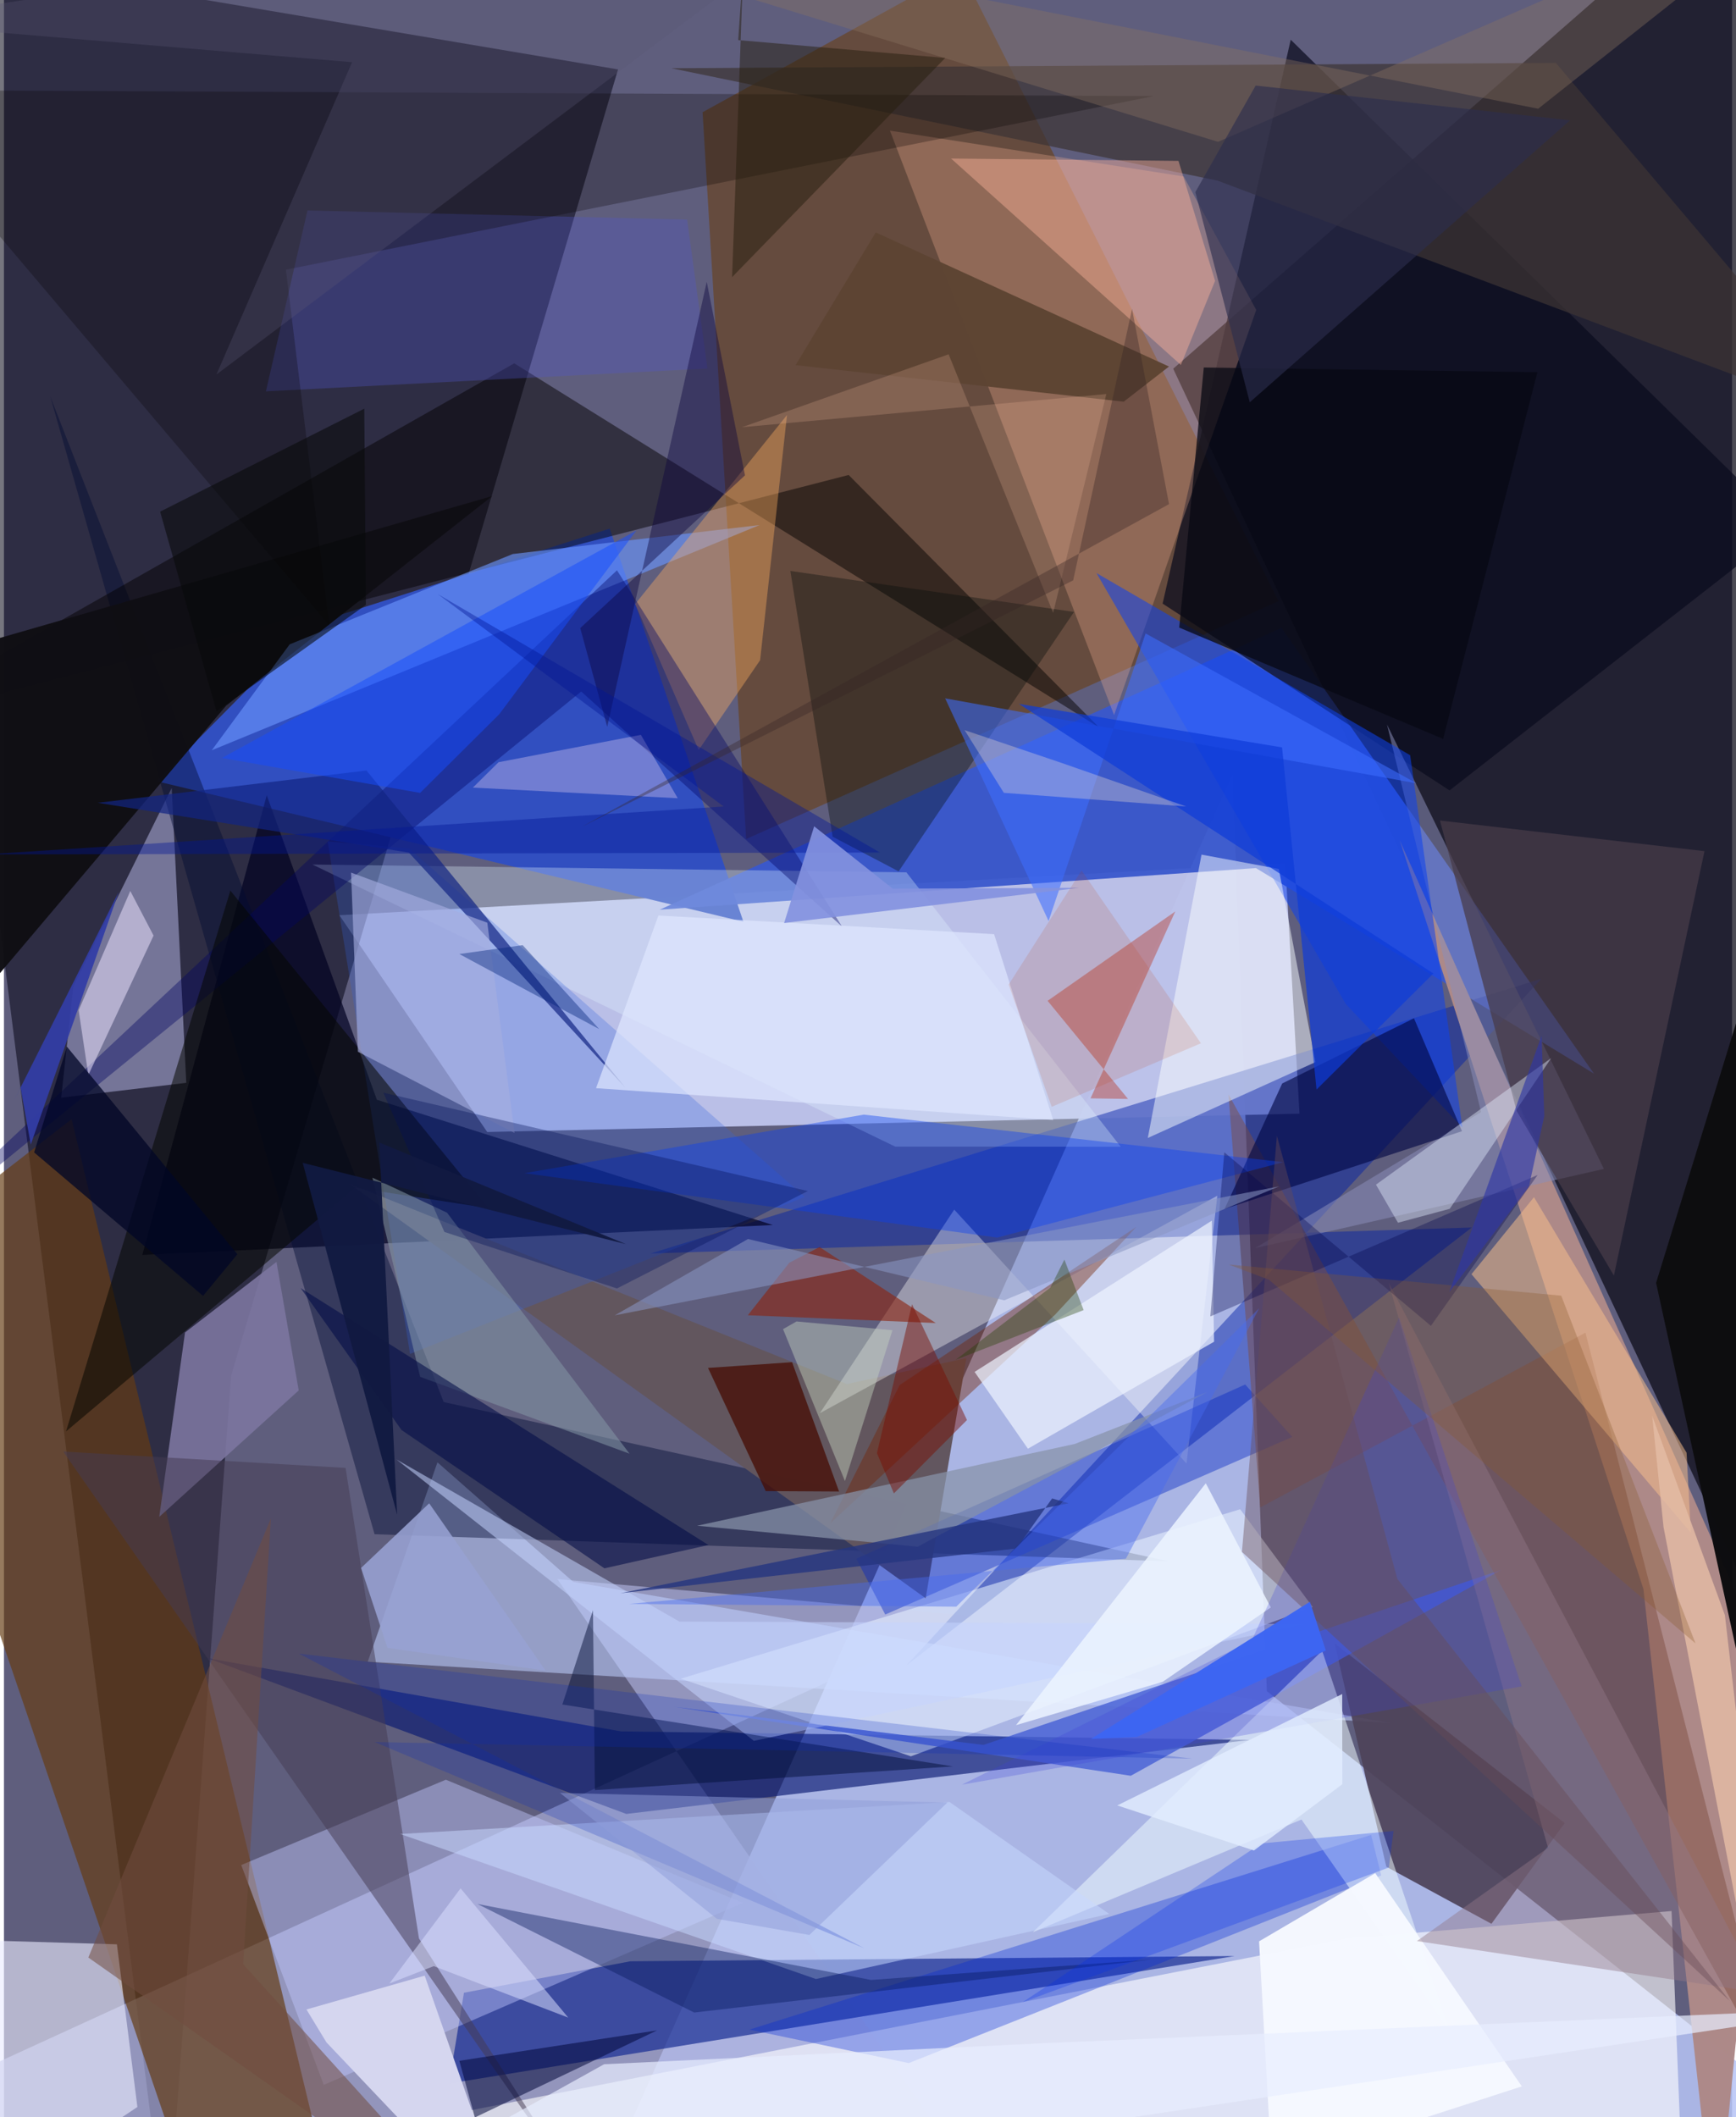 <svg xmlns="http://www.w3.org/2000/svg" width="228" height="278" viewBox="0 0 836 1024"><path fill="#5f5e7d" d="M0 0h836v1024H0z"/><path fill="#b6c3f5" fill-opacity=".855" d="M610.955 817.968l270.74 213.344L276.789 1086l317.578-711.763z"/><path fill="#0d0b17" fill-opacity=".737" d="M898-62l-40.753 860.671L565.65 178.33 840.615-62z"/><path fill="#bdc3eb" fill-opacity=".965" d="M619.86 417.356l6.88 121.289-392.953 8.865-71.524-104.85z"/><path fill="#070617" fill-opacity=".549" d="M297.074 33.579L109.906 665.285 78.826 1086-62-26.902z"/><path fill="#adb1dc" fill-opacity=".663" d="M468.15 781.536l-200.403-17.79 186.294 269.227L-62 1024.502z"/><path fill="#3250c1" fill-opacity=".996" d="M293.053 255.669l-143.939 46.039-75.26 76.146 283.88 67.969z"/><path fill="#674425" fill-opacity=".71" d="M359.053 405.805L616.618 290.76 462.992-14.599 337.978 54.278z"/><path fill="#3a58cc" fill-opacity=".953" d="M317.24 439.98l288.425-20.122 163.517 99.4-151.156-215.591z"/><path fill="#feffff" fill-opacity=".612" d="M806.738 924.305l-157.748 13.4-594.262 116.491L813.115 1086z"/><path fill="#132992" fill-opacity=".682" d="M215.311 1007.713l379.99-61.64-292.259 2.523-80.51 15.219z"/><path fill="#653c13" fill-opacity=".678" d="M32.74 541.277L163.963 1086l-84.591-57.075L-62 614.657z"/><path fill="#0020a7" fill-opacity=".463" d="M710.1 593.696l-397.221 12.55 430.906-132.87L436.66 805.431z"/><path fill="#0a1a71" fill-opacity=".655" d="M602.83 841.53l-301.762 35.807-202.4-75.282 199.856 35.37z"/><path fill="#000020" fill-opacity=".69" d="M180.403 531.906l-53.28-147.273L66.936 606.97l305.014-14.477z"/><path fill="#ad8988" fill-opacity=".992" d="M828.138 1086l27.278-276.203-180.178-403.32L793.123 768.56z"/><path fill="#8181a6" fill-opacity=".863" d="M33.562 477.185l-5.872 53.72 60.514-7.176-7.05-142.6z"/><path fill="#bed1ff" fill-opacity=".561" d="M275.416 765.1l-65.704-57.812-33.726 96.414 494.906 29.667z"/><path fill="#090b1d" fill-opacity=".71" d="M622.497 19.203l-61.97 272.742 138.808 90.343 163.238-127.45z"/><path fill="#ffba9a" fill-opacity=".278" d="M537.045 345.857L428.61 63.177l142.116 22.171 35.09 64.547z"/><path fill="#000b32" fill-opacity=".427" d="M179.285 742.043l384.113 13.122-350.664-77.045L22.442 191.889z"/><path fill="#040100" fill-opacity=".486" d="M529.768 351.812L246.86 175.738-62 350.903l470.633-121.176z"/><path fill="#4e435a" fill-opacity=".929" d="M643.713 794.815l111.324 86.936-35.431 48.728-50.855-27.61z"/><path fill="#eaecfe" fill-opacity=".616" d="M-35.876 1086l100.422-66.918-9.9-78.685L-62 936.95z"/><path fill="#c1c8fe" fill-opacity=".447" d="M154.72 1008.377l202.745-88.033-143.69-59.556-98.992 41.253z"/><path fill="#e7f3ff" fill-opacity=".561" d="M633.148 777.296l-35.11-47.315-270.646 81.939 111.357 37.556z"/><path fill="#4660d5" fill-opacity=".808" d="M724.586 759.206l-179.45 99.672-220.937-33.354 149.664 18.433z"/><path fill="#e3f6ff" fill-opacity=".314" d="M149.252 418.144l281.892 136.425 109.115.076-103.684-132.72z"/><path fill="#8b8eb9" fill-opacity=".537" d="M714.57 537.886l-109.28 65.786 168.705-38.312-104.91-214.916z"/><path fill="#7c759f" fill-opacity=".898" d="M87.599 644.47l44.241-34.137 10.756 62.169-67.481 61.17z"/><path fill="#62565e" fill-opacity=".992" d="M465.56 656.91l-19.659 116.122-279.008-200.656 240.89 97.038z"/><path fill="#3261dd" fill-opacity=".267" d="M196.05 410.334l191.34 168.573-190.95 75.921-39.832-247.888z"/><path fill="#0e42ef" fill-opacity=".549" d="M528.527 277.166l151.755 88.1 25.252 180.075-56.406-59.75z"/><path fill="#3d3435" fill-opacity=".714" d="M750.76 30.417l-427.915 2.588 264.19 54.338L898 204.375z"/><path fill="#100f14" fill-opacity=".984" d="M107.478 341.329l128.755-101.402-296.815 85.509 32.648 175.999z"/><path fill="#fffffc" fill-opacity=".369" d="M394.708 683.514l192.277-105.163-14.896 129.494-112.366-122.794z"/><path fill="#0029d7" fill-opacity=".333" d="M666.278 907.104l-4.857-19.622-300.816 94.167 77.115 16.2z"/><path fill="#f0fbff" fill-opacity=".522" d="M637.694 798.43L497.748 934.546l129.96-54.509 71.726 102.447z"/><path fill="#6b97ff" fill-opacity=".62" d="M365.548 253.95l-265.01 108.929 37.695-51.24 107.943-43.688z"/><path fill="#0126c2" fill-opacity=".412" d="M600.462 669.636l22.815 25.35-196.938 85.907-14.01-26.99z"/><path fill="#7c4d3f" fill-opacity=".475" d="M607.754 729.102l157.334-84.551 92.26 362.099-264.94-477.311z"/><path fill="#000543" fill-opacity=".62" d="M618.381 524.037L590.5 584.716l114.862-37.59-23.238-54.618z"/><path fill="#fbac5f" fill-opacity=".4" d="M305.364 292.153l73.46-91.438-13.017 118.6-29.71 43.429z"/><path fill="#000561" fill-opacity=".392" d="M405.422 448.108L296.568 275.842-62 612.177l341.25-277.713z"/><path fill="#473b49" fill-opacity=".733" d="M731.791 537.324l47.053 79.622 43.829-205.269-127.969-14.817z"/><path fill="#742507" fill-opacity=".42" d="M547.79 593.42l-39.302 42.452-108.751 100.893 33.606-66.875z"/><path fill="#d5d6ef" fill-opacity=".996" d="M146.343 971.908l57.201-16.36L249.254 1086l-93.235-98.156z"/><path fill="#f8bf8b" fill-opacity=".525" d="M740.181 579.028l-30.23 37.256 106.11 125.062-2.054-38.714z"/><path fill="#093ff3" fill-opacity=".4" d="M480.52 598.572l138.367-36.483-202.924-22.985-164.202 28.323z"/><path fill="#5355ca" fill-opacity=".322" d="M330.482 106.204l-183.653-4.416-20.103 87.49 213.61-11.043z"/><path fill="#453b53" fill-opacity=".514" d="M28.643 702.058l136.624 7.91 35.498 227.588 78.863 123.885z"/><path fill="#040c0a" fill-opacity=".357" d="M400.878 404.683l-20.442-128.538 137.235 19.822-84.853 125.485z"/><path fill="#fbffff" fill-opacity=".49" d="M616.757 420.286l-37.415-6.938-25.978 137.048 81.097-36.677z"/><path fill="#050600" fill-opacity=".533" d="M109.529 430.758l124.71 153.57-64.213-9.895L30.032 692.31z"/><path fill="#060303" fill-opacity=".267" d="M136.4 130.438l419.796-83.962L-62 43.542l219.37 258.942z"/><path fill="#ba5148" fill-opacity=".514" d="M566.654 440.828l-61.767 43.23 38.905 47.466-18.141-.29z"/><path fill="#460e05" fill-opacity=".769" d="M340.601 661.607l40.673-2.762L404 721.393l-35.491-.203z"/><path fill="#c8d8fe" fill-opacity=".522" d="M534.716 925.72l-77.25-54.142-265.777 15.46 201.104 70.147z"/><path fill="#fcb39c" fill-opacity=".431" d="M569.351 176.523l16.559-40.68-17.707-58.024-110.013-1.141z"/><path fill="#8893a8" fill-opacity=".725" d="M442.023 748.085l-106.68-10.144 182.633-39.538 64.057-25.07z"/><path fill="#05195b" fill-opacity=".408" d="M229.057 920.874l104.858 52.52 221.042-25.619-135.48 9.857z"/><path fill="#0d0d0f" fill-opacity=".984" d="M799.26 620.492l58.878 269.501 7.58 196.007-11.663-643.42z"/><path fill="#f6f9ff" fill-opacity=".969" d="M613.298 1048.271l120.999-39.163-70.91-103.129-56.194 32.98z"/><path fill="#5d4433" fill-opacity=".969" d="M563.61 177.28l-141.862-64.866-38.778 64.178 158.731 17.7z"/><path fill="#8699a7" fill-opacity=".533" d="M302.634 703.09l-88.303-116.57-36.072-16.914 23.09 96.31z"/><path fill="#937687" fill-opacity=".439" d="M850.941 964.017l-167.397-25.192 63.443-45.116-77.077-273.177z"/><path fill="#122482" fill-opacity=".698" d="M195.882 412.383L300.624 526.08l-125.25-153.42-129.98 15.628z"/><path fill="#eef4ff" fill-opacity=".706" d="M469.567 663.542l25.786 37.149 90.068-51.75-1.072-58.572z"/><path fill="#a5addf" fill-opacity=".635" d="M167.923 422.047l3.312 86.639 75.757 39.315-13.163-101.714z"/><path fill="#c6d4ff" fill-opacity=".533" d="M629.988 785.464l-267.224 56.531L189.88 705.887l136.892 78.436z"/><path fill="#e9e0fc" fill-opacity=".545" d="M40.82 519.959l31.553-67.447-11.259-21.577-24.98 57.694z"/><path fill="#000739" fill-opacity=".537" d="M315.918 982.037l-95.603 14.704L244.71 1086l-67.876-37.504z"/><path fill="#3e6dff" fill-opacity=".561" d="M455.32 337.766l228.056 41.088-131.079-72.48-46.939 139.072z"/><path fill="#010d36" fill-opacity=".478" d="M284.954 778.802l.915 87.002 173.2-11.448-188.929-29.951z"/><path fill="#e4efff" fill-opacity=".42" d="M663.745 572.97l10.64 18.418 25.052-6.73 49.057-72.882z"/><path fill="#00054b" fill-opacity=".337" d="M590.375 557.327l-6.773 79.379L741.944 568.3l-51.623 72.966z"/><path fill="#8b250f" fill-opacity=".612" d="M359.857 636.14l20.076-25.404 14.624-7.59 56.215 36.752z"/><path fill="#f6dff8" fill-opacity=".325" d="M239.27 368.652l68.852-13.234 17.84 30.656-99.107-5.138z"/><path fill="#dfe7ff" fill-opacity=".69" d="M286.432 526.312l30.173-83.501 162.4 9.004 28.59 89.887z"/><path fill="#8a7261" fill-opacity=".376" d="M742.21 52.59L886.943-62 587.33 68.603 161.143-62z"/><path fill="#000c47" fill-opacity=".561" d="M192.334 691.654l-48.787-68.634 197.261 124.257-50.32 11.267z"/><path fill="#ebf3ff" fill-opacity=".871" d="M581.414 717.407l31.452 60.05-52.304 35.983-70.956 20.953z"/><path fill="#000626" fill-opacity=".749" d="M14.6 557.381l15.848-51.169 82.467 100.43-16.579 20.13z"/><path fill="#164dfc" fill-opacity=".514" d="M239.585 345.477l-38.258 38.026-95.85-16.91 200.487-110.008z"/><path fill="#c4d4c1" fill-opacity=".443" d="M406.847 716.35l22.976-72.977-46.413-4.229-6.508 3.712z"/><path fill="#0e3bd8" fill-opacity=".698" d="M691.518 470.841l-56.525 56.136-16.678-165.475-127.332-21.08z"/><path fill="#714d3f" fill-opacity=".541" d="M40.816 946.786L238.676 1086 115.71 949.982 129.14 734.4z"/><path fill="#e3bba4" fill-opacity=".839" d="M864.634 1058.843l-32.086-277.647-35.185-96.429 5.489 53.8z"/><path fill="#3e42da" fill-opacity=".251" d="M674.92 637.163l59.308 178.499-270.788 47.524 140.168-69.69z"/><path fill="#070913" fill-opacity=".753" d="M741.839 180.026l-45.616 177.356-127.655-53.835 11.881-125.803z"/><path fill="#684c56" fill-opacity=".416" d="M615.811 549.34l58.277 214.33 160.844 204.149L598.903 750.61z"/><path fill="#f7e2d4" fill-opacity=".322" d="M511.956 369.099l59.97 20.963-88.21-6.595-18.988-30.327z"/><path fill="#0d063e" fill-opacity=".427" d="M291.841 351.533l48.146-215.212 18.5 93.587-79.697 73.879z"/><path fill="#2c2d4d" fill-opacity=".624" d="M576.364 92.911l29.18-51.526 152.088 16.817-154.943 136.372z"/><path fill="#011156" fill-opacity=".349" d="M183.547 528.49l29.523 67.363 83.485 27.326 92.33-47.125z"/><path fill="#5a5676" fill-opacity=".302" d="M102.786 181.143L426.103-62-62 10.708l230.422 19.374z"/><path fill="#001694" fill-opacity=".404" d="M423.776 412.348l-213.87-124.974L348.19 390.069-9.626 413.273z"/><path fill="#88572a" fill-opacity=".31" d="M753.365 626.677l64.967 168.191-206.364-175.904-19.5-7.355z"/><path fill="#8a97c3" fill-opacity=".553" d="M359.937 599.259l123.984 29.658 132.93-55.094-321.343 62.348z"/><path fill="#002de8" fill-opacity=".267" d="M608.199 891.614l-115.41 76.793 177.184-65.159 2.271-17.681z"/><path fill="#97a2d3" fill-opacity=".878" d="M172.767 758.354l32.945-31.257 56.31 80.937-76.498-11.044z"/><path fill="#fbc0a4" fill-opacity=".204" d="M533.296 190.58l-176.242 16.04 99.956-35.256 50.565 125.055z"/><path fill="#dcdeff" fill-opacity=".525" d="M186.473 959.334l34.43-46.006 52.07 62.508-65.047-24.88z"/><path fill="#062abf" fill-opacity=".224" d="M574.838 850.608l-432.193-50.812L416.283 942.34l-236.965-99.79z"/><path fill="#253680" fill-opacity=".808" d="M298.32 770.563l216.727-43.481-7.959-2.352-17.27 24.205z"/><path fill="#00227b" fill-opacity=".412" d="M254.588 479.897l-34.276-18.465 30.628-4.3 36.998 40.58z"/><path fill="#261d0e" fill-opacity=".49" d="M352.25 134.038L455.355 28.032l-100.15-8.635 2.498-36.288z"/><path fill="#e3edff" fill-opacity=".816" d="M647.48 862.958l-.08-43.613-108.794 53.876 66.095 21.796z"/><path fill="#8392df" fill-opacity=".914" d="M429.955 429.814l90.177-.408-142.71 17.029 14.533-46.776z"/><path fill="#333da5" fill-opacity=".937" d="M8.035 526.095l-3.62 7.113 51.141-101.877L12.967 553.58z"/><path fill="#2f36a5" fill-opacity=".635" d="M743.877 500.914l1.291 38.902L737.706 574l-38.472 50.88z"/><path fill="#070909" fill-opacity=".573" d="M174.313 197.66l-98.761 49.81 27.292 96.598 72.242-51.504z"/><path fill="#e8eeff" fill-opacity=".702" d="M898 971.196L132.754 1086l157.6-87.606 212.092-10.137z"/><path fill="#be3500" fill-opacity=".133" d="M579.055 504.6l-72.204 30.742-20.794-59.16 35.256-55.187z"/><path fill="#111a41" fill-opacity=".957" d="M144.523 562.416l45.687 170.206-8.628-180.01L300.85 601.73z"/><path fill="#486bef" fill-opacity=".427" d="M542.736 753.937l64.481-121.142-146.537 144.31-158.374-1.349z"/><path fill="#8e9dd9" fill-opacity=".494" d="M389.646 935.88l66.743-64.048-187.383-4.654 75.893 60.9z"/><path fill="#790c00" fill-opacity=".459" d="M430.522 722.316l35.362-35.499-26.59-56.003-16.97 72.013z"/><path fill="#362624" fill-opacity=".361" d="M279.488 399.909l237.771-119.197 28.475-131.328 17.89 94.451z"/><path fill="#1f4001" fill-opacity=".357" d="M506.198 622.763l6.816-13.551 9.307 24.432-61.936 24.069z"/><path fill="#3e66f2" fill-opacity=".996" d="M631.78 774.714l7.701 23.57-91.454 41.84-22.164.935z"/></svg>